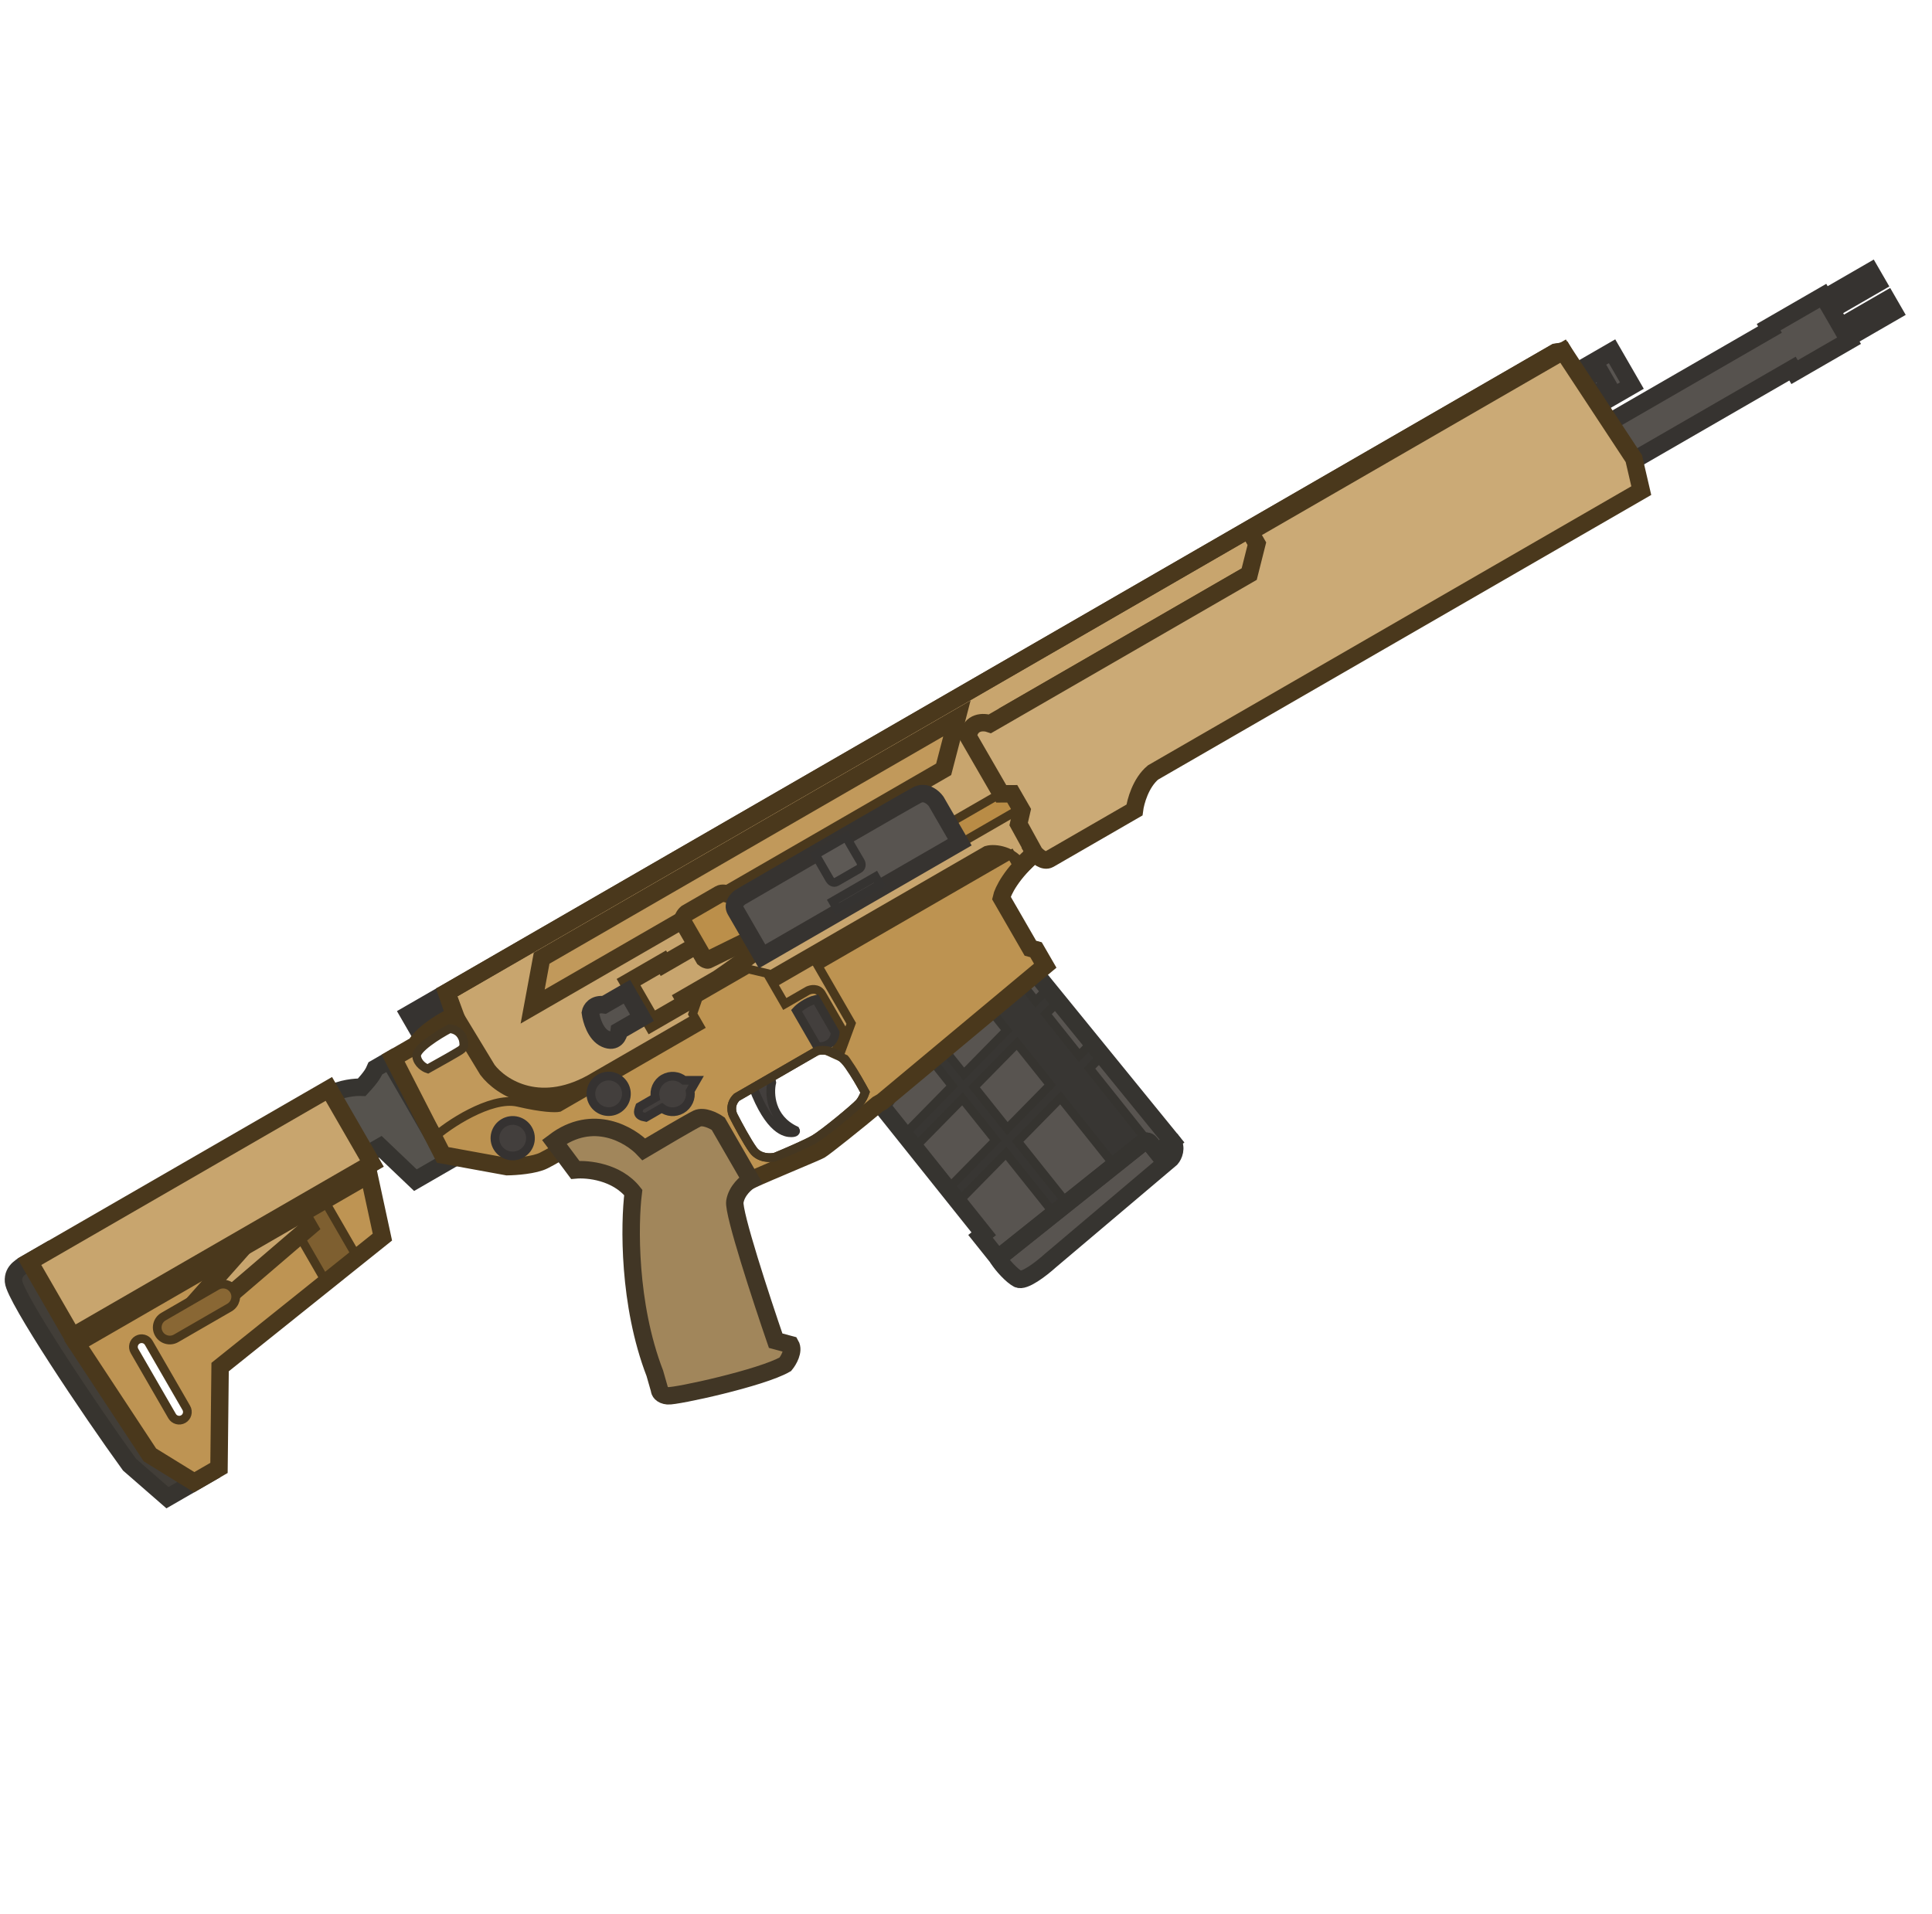 <svg width="111" height="110" viewBox="0 0 111 110" fill="none" xmlns="http://www.w3.org/2000/svg">
<g clip-path="url(#clip0_619_1195)">
<path fill-rule="evenodd" clip-rule="evenodd" d="M22.585 60.799L24.928 65.373C25.362 64.974 26.164 64.402 27.035 63.961C27.491 63.73 27.973 63.53 28.438 63.41C28.9 63.291 29.363 63.246 29.772 63.343C31.188 63.676 31.921 63.679 32.114 63.639L40.207 58.967L39.799 58.262L40.118 57.341L42.995 55.679L44.078 55.935L45.09 57.689L46.428 56.917C46.508 56.882 46.646 56.841 46.781 56.851C46.924 56.86 47.096 56.923 47.201 57.105L48.478 59.316L48.015 60.364L48.29 60.481L48.907 58.803L46.999 55.499L58.084 49.099L58.553 49.911C58.799 49.633 59.096 49.337 59.452 49.034L59.374 48.898L61.856 47.465L58.067 40.903L71.872 32.932L72.278 31.202L73.672 30.397C73.719 30.415 73.782 30.442 73.849 30.476L89.936 21.189L89.465 20.372L89.805 20.176L89.386 20.236L25.666 57.025L26.149 58.333C25.606 58.571 24.392 59.248 23.878 60.053L22.585 60.799ZM26.644 60.133C26.695 59.342 26.12 59.121 25.826 59.109C25.167 59.459 23.866 60.268 23.934 60.7C24.002 61.132 24.39 61.359 24.575 61.418C25.182 61.083 26.42 60.389 26.513 60.299C26.606 60.209 26.639 60.151 26.644 60.133Z" fill="#C1995B"/>
<path d="M56.519 70.894L50.957 63.93L50.663 63.562L54.47 57.758L58.103 54.757L59.261 55.641L67.34 65.57L66.512 66.231L66.071 65.679C65.953 65.532 65.784 65.572 65.715 65.611L57.339 72.299L56.334 71.041L56.519 70.894Z" fill="#585450"/>
<path fill-rule="evenodd" clip-rule="evenodd" d="M57.84 59.209L56.263 57.234L58.103 55.764L59.503 57.517L60.172 56.836L60.87 57.47L60.095 58.258L62.002 60.647L62.671 59.966L63.369 60.599L62.594 61.388L65.796 65.398L63.955 66.868L60.931 63.08L58.464 65.59L61.224 69.048L60.488 69.636L57.798 66.267L55.108 69.004L54.41 68.371L57.206 65.526L55.299 63.138L52.609 65.875L51.911 65.242L54.708 62.397L52.796 60.002L53.532 59.414L55.373 61.72L57.84 59.209ZM58.432 59.951L55.965 62.461L57.872 64.849L60.339 62.339L58.432 59.951Z" fill="#383633" stroke="#363430" stroke-width="0.501" stroke-miterlimit="3.994"/>
<path d="M57.312 72.269C57.598 72.731 58.143 73.309 58.488 73.49C58.833 73.671 59.815 72.914 60.331 72.449L67.281 66.569C67.43 66.399 67.632 65.938 67.358 65.595L67.317 65.586L66.509 66.231L66.068 65.679C65.951 65.532 65.782 65.572 65.713 65.611L57.336 72.299L57.312 72.269Z" fill="#585450" stroke="#363430" stroke-width="1.002" stroke-miterlimit="3.994"/>
<path d="M56.519 70.894L50.957 63.93L50.663 63.562L54.47 57.758L58.103 54.757L59.261 55.641L67.34 65.57L66.512 66.231L66.071 65.679C65.953 65.532 65.784 65.572 65.715 65.611L57.339 72.299L56.334 71.041L56.519 70.894Z" stroke="#363430" stroke-width="1.002" stroke-miterlimit="3.994"/>
<path d="M104.741 16.994L101.613 18.8L101.691 18.936L57.76 44.299L59.056 46.543L102.987 21.18L103.105 21.384L106.233 19.578L106.154 19.442L108.806 17.91L108.414 17.23L105.762 18.762L105.212 17.809L107.864 16.278L107.471 15.598L104.819 17.13L104.741 16.994Z" fill="#56524E" stroke="#363330" stroke-width="1.002" stroke-miterlimit="3.994"/>
<path d="M21.851 65.892L20.967 66.403L18.945 62.9C19.598 62.523 20.443 62.459 20.784 62.473C21.373 61.837 21.462 61.625 21.564 61.389L22.38 60.918L25.736 66.732L23.866 67.812L21.851 65.892Z" fill="#56534E" stroke="#363430" stroke-width="1.002" stroke-miterlimit="3.994"/>
<path d="M0.776 73.628C0.726 72.98 1.273 72.742 1.768 72.456L2.648 71.948L11.922 84.729L9.621 86.057L7.441 84.158C5.172 81.035 0.848 74.562 0.776 73.628Z" fill="#423E38" stroke="#37342F" stroke-width="1.002" stroke-miterlimit="3.994"/>
<path fill-rule="evenodd" clip-rule="evenodd" d="M21.194 67.496L21.97 71.083L12.646 78.552L12.582 84.347L11.158 85.169L8.613 83.6L4.396 77.194L21.194 67.496ZM8.546 77.156C8.415 76.931 8.127 76.854 7.902 76.984C7.677 77.114 7.599 77.402 7.729 77.627L9.889 81.368C10.019 81.593 10.307 81.67 10.533 81.54C10.758 81.41 10.835 81.122 10.705 80.897L8.546 77.156Z" fill="#BE9453"/>
<path fill-rule="evenodd" clip-rule="evenodd" d="M8.544 77.157C8.414 76.931 8.126 76.854 7.9 76.984C7.675 77.114 7.598 77.402 7.728 77.628L9.887 81.368C10.017 81.593 10.306 81.671 10.531 81.54C10.756 81.41 10.833 81.122 10.703 80.897L8.544 77.157Z" stroke="#4A381C" stroke-width="0.501" stroke-miterlimit="3.994"/>
<path d="M20.437 72.095L18.757 73.709L16.598 69.969L18.557 68.838L20.437 72.095Z" fill="#7E5F30" stroke="#4A381C" stroke-width="0.501" stroke-miterlimit="3.994"/>
<path d="M23.49 58.282L24.986 57.419L25.143 57.691L26.299 57.023L26.771 57.839L25.274 58.703L25.117 58.431L23.961 59.098L23.49 58.282Z" fill="#585450" stroke="#363330" stroke-width="1.002" stroke-miterlimit="3.994"/>
<path d="M44.339 62.202L44.24 61.715C43.594 61.12 42.495 60.437 43.264 62.46C44.225 64.988 45.146 65.091 45.462 65.089C45.716 65.088 45.727 64.997 45.701 64.952C44.252 64.265 44.19 62.832 44.339 62.202Z" fill="#433F3D" stroke="#363330" stroke-width="0.501" stroke-miterlimit="3.994"/>
<path d="M28.007 61.477L26.113 58.354L25.664 57.027L89.35 20.257L89.803 20.177L90.234 20.925L73.845 30.388L72.242 31.223L71.889 32.968L56.452 41.88L59.252 47.2L59.663 48.776L58.533 49.882C58.137 49.132 57.166 48.979 56.762 49.091L44.147 56.375L34.321 62.048C31.104 64.014 28.771 62.487 28.007 61.477Z" fill="#C8A56E" stroke="#4A381C" stroke-width="1.002" stroke-miterlimit="3.994"/>
<path d="M54.978 41.282L54.217 44.204L30.602 57.838L31.118 55.057L54.978 41.282Z" fill="#C1995B" stroke="#4A381C" stroke-width="1.002" stroke-miterlimit="3.994"/>
<path fill-rule="evenodd" clip-rule="evenodd" d="M25.433 66.362L25.045 65.605L24.872 65.424C25.291 65.024 26.124 64.421 27.033 63.961C27.489 63.73 27.971 63.53 28.436 63.41C28.898 63.291 29.361 63.246 29.77 63.343C31.186 63.676 31.919 63.679 32.112 63.639L40.205 58.967L39.798 58.262L40.117 57.34L42.994 55.679L44.076 55.934L45.089 57.689L46.426 56.917C46.506 56.882 46.644 56.841 46.779 56.85C46.922 56.86 47.095 56.923 47.2 57.105L48.477 59.316L48.014 60.364L48.288 60.481L48.906 58.803L46.998 55.498L58.082 49.099L58.573 49.949C58.638 50.061 58.6 50.206 58.487 50.271C58.412 50.314 58.324 50.311 58.254 50.272C57.788 50.875 57.579 51.361 57.529 51.595L59.197 54.485L59.519 54.571L60.049 55.489L50.685 63.298L50.42 63.451C49.25 64.44 47.339 65.955 47.123 66.08C47.01 66.145 46.349 66.425 45.555 66.76C44.705 67.12 43.703 67.544 43.059 67.837L40.793 64.884L39.718 65.504L39.306 64.79L37.027 66.106L32.192 66.132C32.096 66.202 31.772 66.411 31.24 66.682C30.707 66.953 29.613 67.032 29.133 67.037L25.433 66.362ZM48.544 60.847L47.482 60.364C47.249 60.329 47.051 60.353 46.922 60.393L42.327 63.046C41.918 63.445 42.027 63.928 42.152 64.145C42.378 64.588 42.918 65.597 43.271 66.083C43.623 66.568 44.266 66.551 44.543 66.481C45.093 66.255 46.307 65.735 46.769 65.468C47.347 65.135 49.123 63.656 49.37 63.377C49.533 63.194 49.648 62.929 49.704 62.762C49.453 62.303 49.132 61.698 48.772 61.179C48.713 61.094 48.606 60.917 48.544 60.847Z" fill="#BD9351"/>
<path fill-rule="evenodd" clip-rule="evenodd" d="M25.433 66.362L25.045 65.605L24.872 65.424C25.291 65.024 26.124 64.421 27.033 63.961C27.489 63.73 27.971 63.53 28.436 63.41C28.898 63.291 29.361 63.246 29.77 63.343C31.186 63.676 31.919 63.679 32.112 63.639L40.205 58.967L39.798 58.262L40.117 57.34L42.994 55.679L44.076 55.934L45.089 57.689L46.426 56.917C46.506 56.882 46.644 56.841 46.779 56.85C46.922 56.86 47.095 56.923 47.2 57.105L48.477 59.316L48.014 60.364L48.288 60.481L48.906 58.803L46.998 55.498L58.082 49.099L58.573 49.949C58.638 50.061 58.6 50.206 58.487 50.271C58.412 50.314 58.324 50.311 58.254 50.272C57.788 50.875 57.579 51.361 57.529 51.595L59.197 54.485L59.519 54.571L60.049 55.489L50.685 63.298L50.42 63.451C49.25 64.44 47.339 65.955 47.123 66.08C47.01 66.145 46.349 66.425 45.555 66.76C44.705 67.12 43.703 67.544 43.059 67.837L40.793 64.884L39.718 65.504L39.306 64.79L37.027 66.106L32.192 66.132C32.096 66.202 31.772 66.411 31.24 66.682C30.707 66.953 29.613 67.032 29.133 67.037L25.433 66.362ZM48.544 60.847L47.482 60.364C47.249 60.329 47.051 60.353 46.922 60.393L42.327 63.046C41.918 63.445 42.027 63.928 42.152 64.145C42.378 64.588 42.918 65.597 43.271 66.083C43.623 66.568 44.266 66.551 44.543 66.481C45.093 66.255 46.307 65.735 46.769 65.468C47.347 65.135 49.123 63.656 49.37 63.377C49.533 63.194 49.648 62.929 49.704 62.762C49.453 62.303 49.132 61.698 48.772 61.179C48.713 61.094 48.606 60.917 48.544 60.847Z" stroke="#4A381C" stroke-width="0.501" stroke-miterlimit="3.994"/>
<path d="M46.884 57.423C46.343 57.554 45.911 57.91 45.762 58.071L46.94 60.111C47.036 60.147 47.303 60.174 47.602 60.001C47.901 59.828 47.981 59.48 47.983 59.328L46.884 57.423Z" fill="#433F3D" stroke="#363330" stroke-width="0.501" stroke-miterlimit="3.994"/>
<path d="M29.967 66.285C30.456 66.003 30.623 65.379 30.341 64.891C30.059 64.402 29.435 64.235 28.947 64.517C28.458 64.799 28.291 65.423 28.573 65.911C28.855 66.4 29.479 66.567 29.967 66.285Z" fill="#333333"/>
<path d="M29.967 66.285C30.456 66.003 30.623 65.379 30.341 64.891C30.059 64.402 29.435 64.235 28.947 64.517C28.458 64.799 28.291 65.423 28.573 65.911C28.855 66.4 29.479 66.567 29.967 66.285Z" fill="#333333"/>
<path d="M29.967 66.285C30.456 66.003 30.623 65.379 30.341 64.891C30.059 64.402 29.435 64.235 28.947 64.517C28.458 64.799 28.291 65.423 28.573 65.911C28.855 66.4 29.479 66.567 29.967 66.285Z" stroke="#333333" stroke-width="0.157" stroke-miterlimit="3.994"/>
<path d="M39.42 57.607L37.448 58.746L36.113 56.434L38.085 55.295L38.144 55.397L40.116 54.258C48.652 50.636 44.432 54.064 41.255 56.23L39.283 57.369L39.42 57.607Z" fill="#C8A56E" stroke="#4A381C" stroke-width="1.002" stroke-miterlimit="3.994"/>
<path d="M34.711 57.737L36.017 56.983L36.882 58.481L35.576 59.235C35.548 59.493 35.352 59.945 34.784 59.692C34.215 59.44 33.97 58.588 33.919 58.194C33.952 58.009 34.158 57.657 34.711 57.737Z" fill="#56524E" stroke="#363330" stroke-width="1.002" stroke-miterlimit="3.994"/>
<path fill-rule="evenodd" clip-rule="evenodd" d="M92.618 20.183L90.238 21.558L91.377 23.53L93.757 22.156L92.618 20.183ZM91.912 21.316L91.028 21.827L91.539 22.711L92.423 22.201L91.912 21.316Z" fill="#585450" stroke="#363330" stroke-width="1.002" stroke-miterlimit="3.994"/>
<path d="M54.453 47.207L57.785 45.283L58.571 46.643L55.238 48.567L54.453 47.207Z" fill="#FF0000"/>
<path d="M54.514 47.315L57.846 45.392L58.506 46.535L55.174 48.459L54.514 47.315Z" fill="#B98C46" stroke="#4A381C" stroke-width="0.501" stroke-miterlimit="3.994"/>
<path d="M39.446 52.47L41.35 51.37C41.622 51.213 42.192 51.519 42.443 51.692L43.295 53.874C42.446 54.289 40.735 55.126 40.681 55.157C40.626 55.189 40.502 55.109 40.447 55.066L39.269 53.026C39.143 52.808 39.335 52.564 39.446 52.47Z" fill="#BB8F4A" stroke="#4A381C" stroke-width="1.002" stroke-miterlimit="3.994"/>
<path d="M55.14 48.396L43.783 54.953L42.252 52.301C42.064 51.974 42.366 51.661 42.541 51.545C45.731 49.688 52.23 45.915 52.708 45.675C53.186 45.435 53.626 45.825 53.786 46.05L55.14 48.396Z" fill="#585450" stroke="#363330" stroke-width="1.002" stroke-miterlimit="3.994"/>
<path d="M47.67 50.534L46.846 49.105L48.614 48.085C48.845 48.511 49.356 49.37 49.438 49.513C49.52 49.655 49.495 49.843 49.357 49.922L48.065 50.668C47.875 50.778 47.723 50.624 47.67 50.534Z" fill="#5D5955" stroke="#353331" stroke-width="0.501" stroke-miterlimit="3.994"/>
<path d="M47.85 51.79L48.105 52.232L50.553 50.819L50.298 50.377L47.85 51.79Z" fill="#5D5955" stroke="#353331" stroke-width="0.501" stroke-miterlimit="3.994"/>
<path d="M15.252 70.246L17.02 69.225L17.767 70.517L13.066 74.546L9.733 76.47L15.252 70.246Z" fill="#C8A56E" stroke="#4A381C" stroke-width="1.002" stroke-miterlimit="3.994"/>
<path d="M9.395 75.651C9.05 75.85 8.931 76.292 9.131 76.637C9.33 76.983 9.772 77.101 10.117 76.901L13.182 75.132C13.527 74.933 13.645 74.491 13.446 74.146C13.246 73.8 12.805 73.682 12.459 73.881L9.395 75.651Z" fill="#896734" stroke="#4A381C" stroke-width="0.501" stroke-miterlimit="3.994" stroke-linecap="round"/>
<path d="M18.893 62.569L1.688 72.503L4.161 76.787L21.366 66.854L18.893 62.569Z" fill="#C8A56E" stroke="#4A381C" stroke-width="1.002" stroke-miterlimit="3.994"/>
<path d="M25.436 66.362L22.587 60.799L23.879 60.053C24.394 59.248 25.608 58.571 26.151 58.334L25.668 57.026L71.434 30.602L73.305 29.522L89.388 20.237L89.806 20.177L89.466 20.373L89.937 21.189L73.851 30.476C73.783 30.443 73.721 30.416 73.674 30.397L72.28 31.202L71.873 32.933L58.069 40.903L61.857 47.465L59.375 48.899L59.454 49.035C58.115 50.17 57.614 51.215 57.532 51.595L59.2 54.485L59.522 54.572L60.052 55.489L50.688 63.299L50.424 63.451C49.253 64.441 47.342 65.956 47.126 66.081C47.014 66.146 46.352 66.425 45.558 66.761C44.708 67.12 43.706 67.544 43.062 67.838L40.797 64.884L39.721 65.505L39.309 64.791L37.031 66.106L32.195 66.133C32.099 66.203 31.775 66.411 31.243 66.682C30.71 66.954 29.616 67.032 29.136 67.037L25.436 66.362Z" stroke="#4A381C" stroke-width="1.002" stroke-miterlimit="3.994"/>
<path fill-rule="evenodd" clip-rule="evenodd" d="M49.707 62.762C49.456 62.304 49.13 61.751 48.77 61.233C48.123 60.301 47.27 60.285 46.925 60.394L42.33 63.047C41.921 63.445 42.03 63.929 42.155 64.145C42.381 64.589 42.921 65.598 43.274 66.084C43.627 66.569 44.269 66.551 44.547 66.482C45.096 66.256 46.31 65.736 46.773 65.469C47.35 65.135 49.126 63.657 49.373 63.378C49.536 63.194 49.651 62.93 49.707 62.762ZM26.646 60.133C26.697 59.342 26.122 59.121 25.828 59.109C25.169 59.46 23.867 60.269 23.936 60.701C24.004 61.133 24.391 61.359 24.577 61.419C25.184 61.083 26.422 60.39 26.515 60.3C26.608 60.209 26.641 60.151 26.646 60.133Z" stroke="#453721" stroke-width="0.501" stroke-miterlimit="3.994"/>
<path d="M33.051 67.225L31.846 65.609C34.067 63.928 36.201 65.195 36.991 66.039C37.857 65.524 39.682 64.449 40.051 64.272C40.42 64.095 41.014 64.396 41.265 64.569L43.13 67.799C42.869 67.949 42.322 68.41 42.22 69.049C42.118 69.689 43.74 74.64 44.564 77.036L45.422 77.266C45.626 77.619 45.306 78.164 45.12 78.392C43.76 79.177 38.846 80.246 38.369 80.204C37.987 80.171 37.89 79.951 37.89 79.846L37.623 78.912C36.09 74.937 36.158 70.328 36.383 68.52C35.439 67.325 33.769 67.159 33.051 67.225Z" fill="#A1865B" stroke="#413625" stroke-width="1.002" stroke-miterlimit="3.994" stroke-linecap="round"/>
<path d="M29.967 66.285C30.456 66.003 30.623 65.379 30.341 64.891C30.059 64.402 29.435 64.235 28.947 64.517C28.458 64.799 28.291 65.423 28.573 65.911C28.855 66.4 29.479 66.567 29.967 66.285Z" fill="#433F3D" stroke="#353231" stroke-width="0.501" stroke-miterlimit="3.994"/>
<path d="M35.479 63.736C35.967 63.454 36.135 62.83 35.853 62.342C35.571 61.853 34.947 61.686 34.458 61.968C33.97 62.25 33.803 62.874 34.085 63.363C34.367 63.851 34.991 64.018 35.479 63.736Z" fill="#433F3D" stroke="#353231" stroke-width="0.501" stroke-miterlimit="3.994"/>
<path d="M39.156 63.744C39.536 63.524 39.722 63.096 39.652 62.687L40.005 62.075L39.298 62.075C38.979 61.809 38.516 61.756 38.135 61.976C37.742 62.203 37.556 62.652 37.647 63.074L36.749 63.592C36.65 63.871 36.565 64.112 37.103 64.204L38.025 63.671C38.343 63.914 38.788 63.956 39.156 63.744Z" fill="#433F3D" stroke="#353231" stroke-width="0.501" stroke-miterlimit="3.994"/>
<path fill-rule="evenodd" clip-rule="evenodd" d="M59.433 49C59.591 49.196 59.983 49.544 60.282 49.371L65.178 46.544C65.238 46.071 65.535 44.978 66.245 44.387L94.297 28.191L93.87 26.352L89.805 20.176L71.818 30.561L72.211 31.241L71.77 32.991L56.877 41.589C56.518 41.464 55.764 41.435 55.619 42.316L57.524 45.614L58.157 45.611L58.706 46.563L58.525 47.348L59.433 49Z" fill="#CBAA76" stroke="#4A381C" stroke-width="1.002" stroke-miterlimit="3.994"/>
<path d="M21.97 71.083L21.194 67.496L4.396 77.194L8.613 83.6L11.158 85.169L12.582 84.347L12.646 78.552L21.97 71.083Z" stroke="#4A381C" stroke-width="1.002" stroke-miterlimit="3.994"/>
</g>
<defs>
<clipPath id="clip0_619_1195">
<rect width="110" height="110" fill="white" transform="translate(0.018)"/>
</clipPath>
</defs>
</svg>
